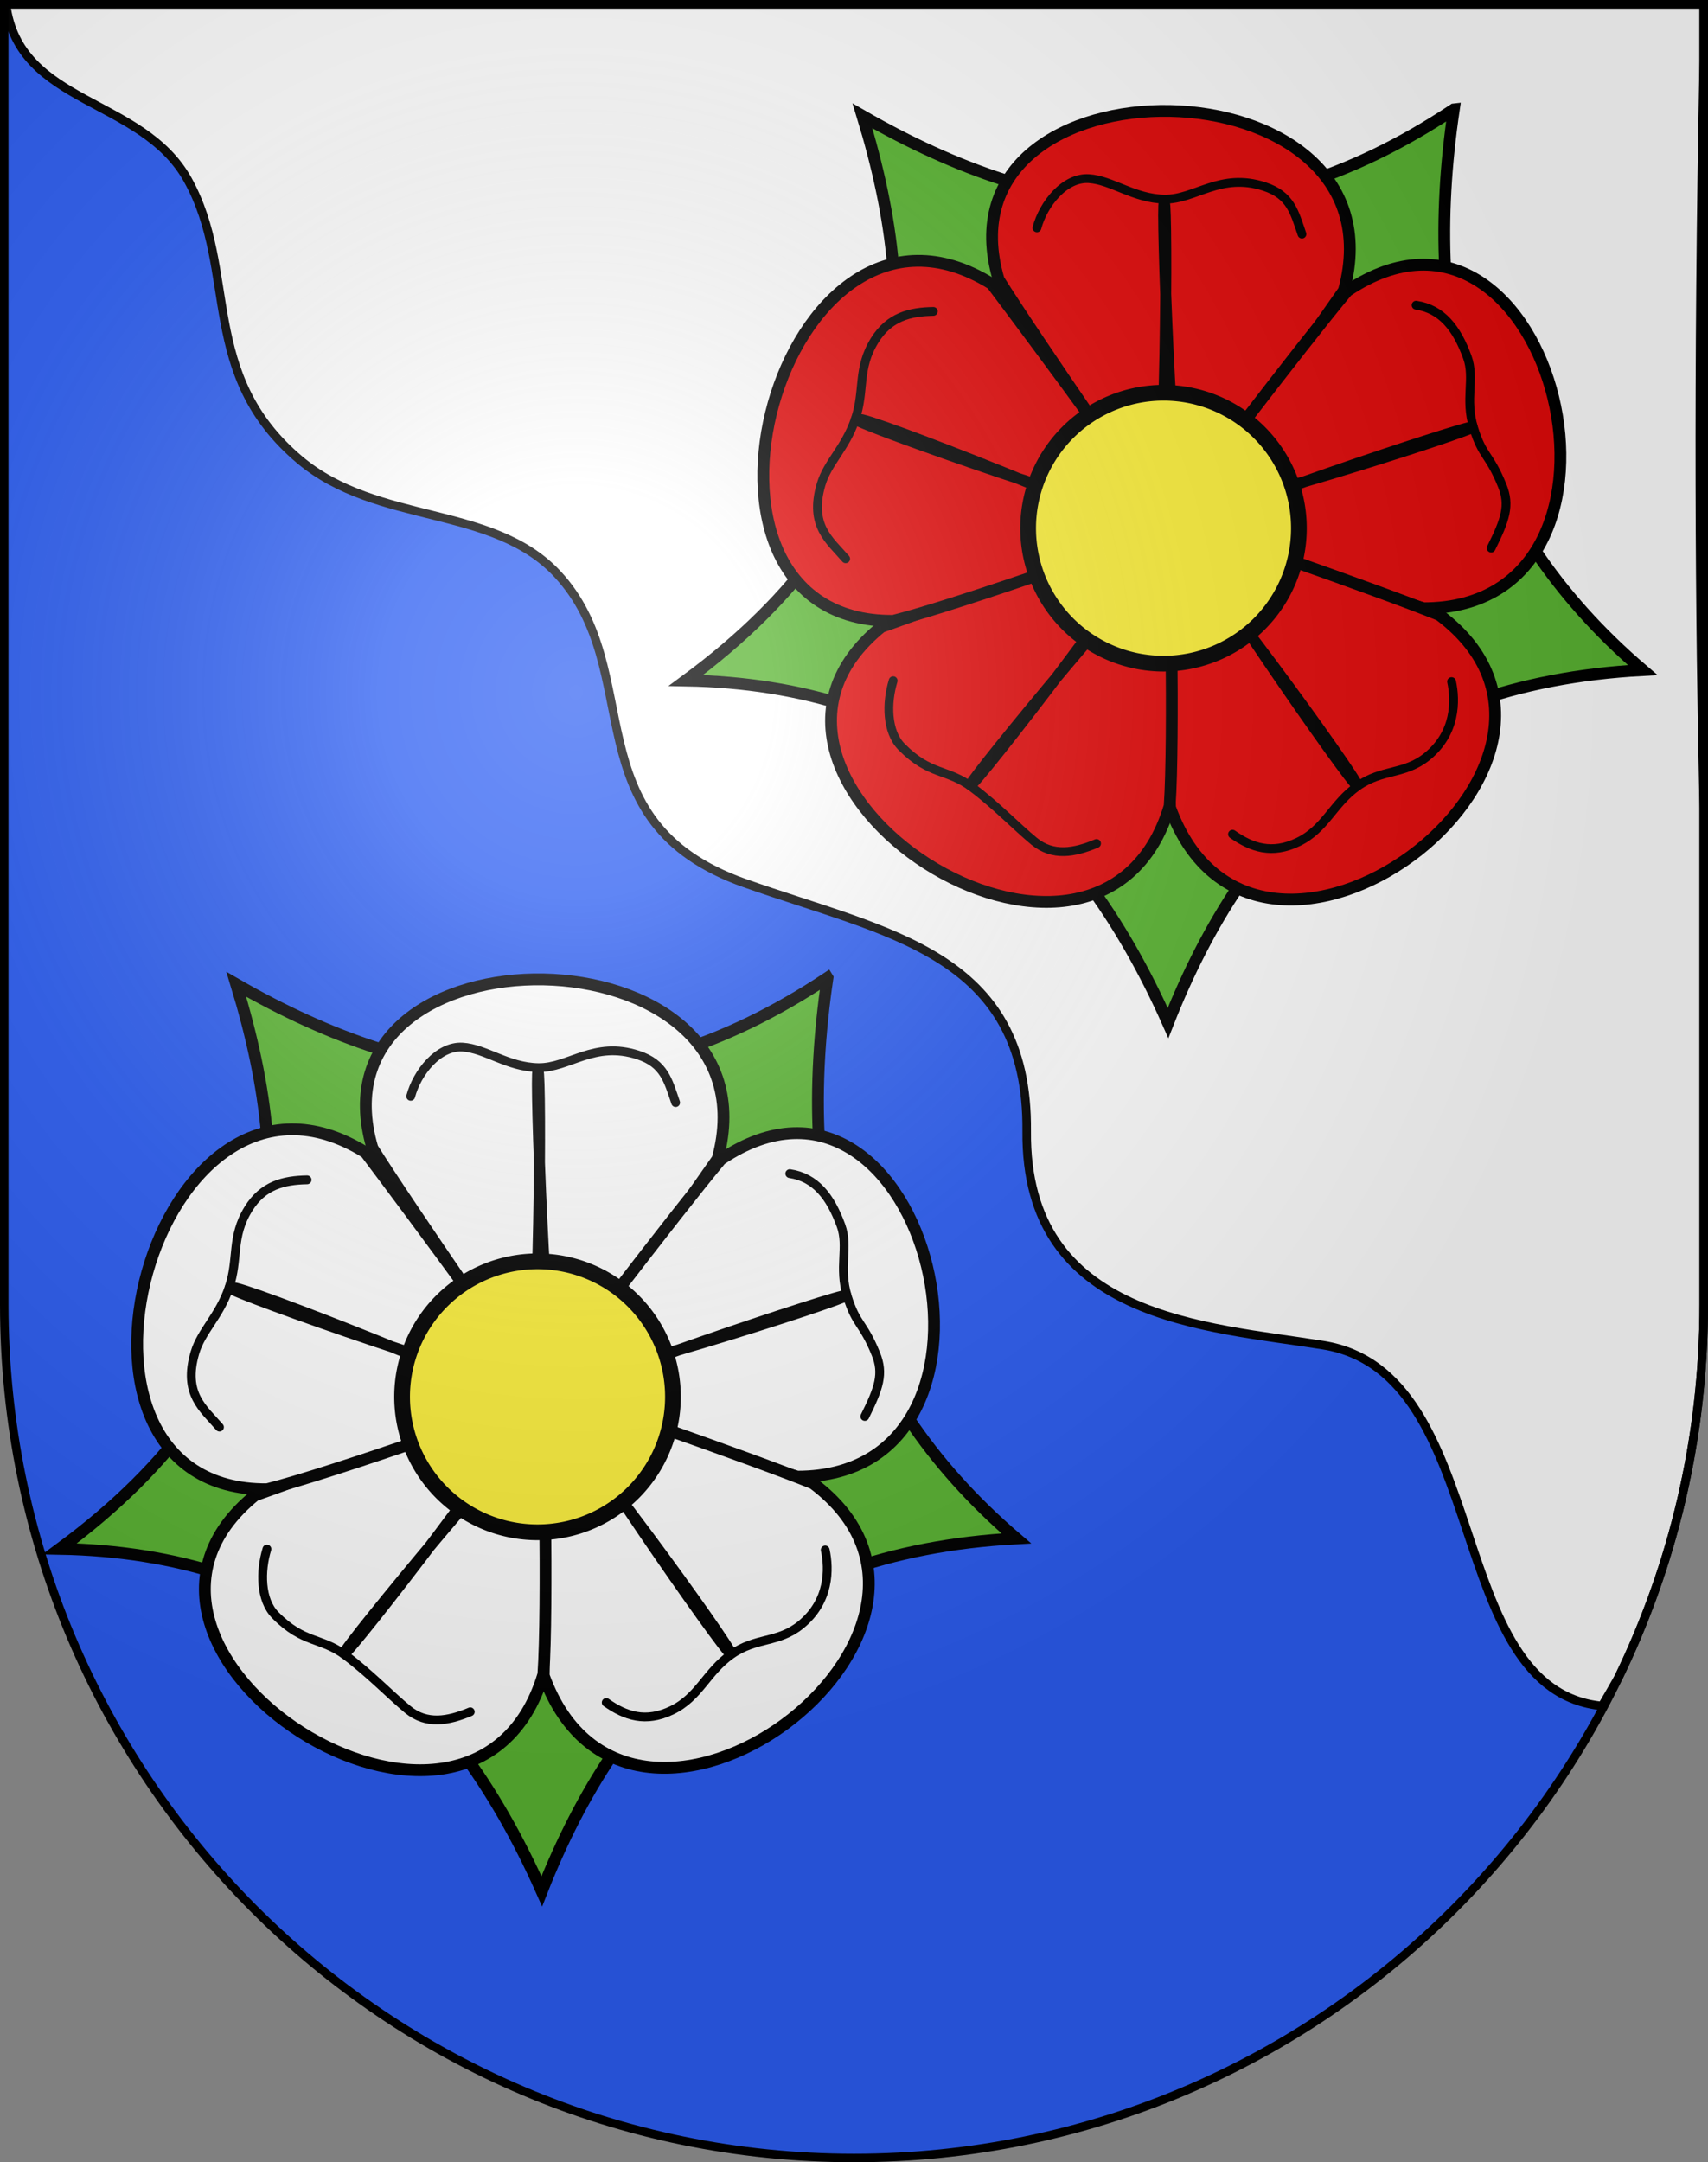 <?xml version="1.0" encoding="UTF-8"?>
<svg version="1.0" viewBox="0 0 603 763" xmlns="http://www.w3.org/2000/svg" xmlns:cc="http://web.resource.org/cc/" xmlns:dc="http://purl.org/dc/elements/1.1/" xmlns:rdf="http://www.w3.org/1999/02/22-rdf-syntax-ns#" xmlns:xlink="http://www.w3.org/1999/xlink">
<rect x="0" y="0" width="603" height="763" fill="#808080" stroke="none"/>
<defs>
<radialGradient id="a" cx="858.04" cy="579.93" r="300" gradientTransform="matrix(1.215 1.5316e-24 1.4647e-23 1.267 -839.19 -490.49)" gradientUnits="userSpaceOnUse">
<stop stop-color="#fff" stop-opacity=".314" offset="0"/>
<stop stop-color="#fff" stop-opacity=".251" offset=".19"/>
<stop stop-color="#6b6b6b" stop-opacity=".125" offset=".6"/>
<stop stop-opacity=".125" offset="1"/>
</radialGradient>
</defs>
<desc>Coat of Arms of Canton of Freiburg (Fribourg)</desc>
<path d="m1.5 1.5v458.87c0 166.31 134.31 301.13 300 301.13 165.69 0 300-134.82 300-301.13v-458.87h-600z" fill="#2b5df2"/>
<path d="m2.125 1.5c4.544 35.81 47.987 32.665 64.219 62.062 17.786 32.211 3.687 68.599 39.5 98.719 27.45 23.086 68.071 15.697 90.969 40.312 31.86 34.25 4.65 87.308 66.094 109.03 50.409 17.822 100.17 24.659 99.562 87.531-0.639 66.65 63.44 68.875 104.72 75.531 60.237 9.713 42.004 121.82 98.406 127.31 2.014-3.436 3.921-6.739 5.75-9.969 19.301-39.779 30.156-84.434 30.156-131.66v-175.22c-1.465-66.012-2.197-151.14 0-263.72v-19.938h-599.38z" fill="#fff" fill-rule="evenodd" stroke="#000" stroke-width="3.02"/>
<g>
<g transform="matrix(1.39 0 0 1.39 14.889 28.084)">
<path transform="matrix(.279 0 0 .279 150.92 5.106)" d="m530 390a50 50 0 1 1-100 0 50 50 0 1 1 100 0z" fill="none" stroke="#333" stroke-linecap="round" stroke-linejoin="round"/>
<path transform="matrix(.279 0 0 .279 150.92 5.106)" d="m775 390a295 295 0 1 1-590 0 295 295 0 1 1 590 0z" fill="none" stroke="#333" stroke-linecap="round" stroke-linejoin="round"/>
<path d="m358.54 7.575c-8.192 55.504 3.56 104.36 47.967 142.33-65.364 3.542-100.51 38.678-120.55 89.601-23.847-53.722-62.504-85.863-122.47-86.955 58.285-42.966 60.455-92.167 44.857-143.34 47.334 27.208 96.68 33.973 150.19-1.635z" fill="#5ab532" stroke="#000" stroke-linecap="round" stroke-width="3"/>
<path d="m330.63 53.547c-8.861 12.675-43.472 61.951-44.639 60.44-3.076-3.985-33.945-48.647-43.059-63.205-17.17-58.216 103.91-56.903 87.697 2.765z" fill="#e20909" stroke="#000" stroke-linecap="round" stroke-width="3"/>
<path d="m350.89 134.22c-14.868-4.534-67.336-18.478-66.259-20.054 2.839-4.157 35.776-47.317 46.806-60.483 52.36-35.287 80.784 80.519 19.453 80.537z" fill="#e20909" stroke="#000" stroke-linecap="round" stroke-width="3"/>
<path d="m286.46 184.79c-0.281-15.463-1.446-73.651 0.386-73.114 4.831 1.416 52.106 17.823 68.036 24.245 49.92 37.445-46.421 109.45-68.422 48.869z" fill="#e20909" stroke="#000" stroke-linecap="round" stroke-width="3"/>
<path d="m213.14 138.94c14.62-5.046 73.122-27.356 73.177-25.448 0.146 5.032 1.239 53.778 0.054 70.913-18.214 60.623-121.63-6.259-73.231-45.465z" fill="#e20909" stroke="#000" stroke-linecap="round" stroke-width="3"/>
<path d="m241.2 51.889c9.317 12.345 46.243 61.88 44.445 62.522-4.74 1.694-52.805 18.832-69.467 23-60.994 0.491-28.531-118.85 25.022-85.522z" fill="#e20909" stroke="#000" stroke-linecap="round" stroke-width="3"/>
<path d="m206.79 86.296c0 1.117 72.256 26.676 75.608 24.162 3.073-2.514 3.442-79.19 2.604-79.19s1.964 74.885 4.478 77.678c2.514 3.073 74.014-19.857 73.735-20.695s-70.892 22.634-72.289 25.986c-1.117 3.352 42.121 65.355 42.959 64.796s-42.105-60.278-46.295-59.998c-3.492 0-52.309 59.16-51.75 59.998 0.838 0.559 46.944-58.939 45.547-62.291-1.117-3.352-73.48-31.844-74.039-30.447h-0.559z" fill="#e20909" stroke="#000" stroke-linecap="round" stroke-linejoin="round" stroke-width="2.793"/>
<path transform="matrix(.251 0 0 .251 164.33 16)" d="m617 390a137 137 0 1 1-274 0 137 137 0 1 1 274 0z" fill="#fcef3c" stroke="#000" stroke-width="15.911"/>
<path d="m252.66 37.644c1.609-6.032 7.007-12.871 13.178-12.497 5.795 0.351 11.511 5.099 19.254 5.212s14.139-6.869 25.342-3.202c6.65 2.177 7.606 6.474 9.536 12.079" fill="none" stroke="#000" stroke-linecap="round" stroke-width="2.235"/>
<path d="m348.96 57.271c6.535 0.99 10.326 5.828 13.009 13.19 1.988 5.455-0.678 10.575 1.607 17.974 2.285 7.399 3.976 6.531 7.259 14.641 2.025 5.003 0.796 8.628-2.81 15.864" fill="none" stroke="#000" stroke-linecap="round" stroke-width="2.235"/>
<path d="m357.97 152.83c1.044 4.813 1.147 13.038-6.195 19.005-5.807 4.719-11.333 3.077-17.664 7.536-6.331 4.46-8.142 10.809-15.091 14.165-6.701 3.236-11.83 1.435-16.686-1.965" fill="none" stroke="#000" stroke-linecap="round" stroke-width="2.235"/>
<path d="m267.8 193.93c-5.661 2.367-11.105 3.345-15.878-0.585-4.482-3.691-9.624-9.098-15.822-13.741-6.198-4.643-10.644-2.921-17.835-10.227-3.786-3.847-3.858-11.104-2.125-16.773" fill="none" stroke="#000" stroke-linecap="round" stroke-width="2.235"/>
<path d="m204.08 121.65c-4-4.653-9.338-8.393-6.237-18.895 1.644-5.568 6.163-9.193 8.664-16.522 2.501-7.329 0.446-12.771 4.926-20.012 3.716-6.006 8.979-7.267 14.906-7.37" fill="none" stroke="#000" stroke-linecap="round" stroke-width="2.235"/>
</g>
<g transform="translate(.876)">
<path transform="matrix(.388 0 0 .388 2.741 341.65)" d="m530 390a50 50 0 1 1-100 0 50 50 0 1 1 100 0z" fill="none" stroke="#333" stroke-linecap="round" stroke-linejoin="round"/>
<path transform="matrix(.388 0 0 .388 2.741 341.65)" d="m775 390a295 295 0 1 1-590 0 295 295 0 1 1 590 0z" fill="none" stroke="#333" stroke-linecap="round" stroke-linejoin="round"/>
<path d="m291.26 345.08c-11.383 77.131 4.947 145.02 66.658 197.79-90.832 4.922-139.67 53.748-167.52 124.51-33.138-74.654-86.858-119.32-170.19-120.84 80.996-59.708 84.011-128.08 62.335-199.2 65.778 37.81 134.35 47.21 208.71-2.272z" fill="#5ab532" stroke="#000" stroke-linecap="round" stroke-width="4.169"/>
<path d="m252.47 408.97c-12.314 17.614-60.411 86.09-62.032 83.99-4.274-5.538-47.172-67.602-59.836-87.833-23.86-80.9 144.4-79.074 121.87 3.843z" fill="#fff" stroke="#000" stroke-linecap="round" stroke-width="4.169"/>
<path d="m280.63 521.07c-20.661-6.3-93.572-25.678-92.076-27.869 3.946-5.776 49.716-65.753 65.043-84.049 72.762-49.036 112.26 111.89 27.033 111.92z" fill="#fff" stroke="#000" stroke-linecap="round" stroke-width="4.169"/>
<path d="m191.09 591.34c-0.391-21.488-2.01-102.35 0.536-101.6 6.713 1.968 72.409 24.768 94.546 33.692 69.372 52.035-64.508 152.1-95.082 67.911z" fill="#fff" stroke="#000" stroke-linecap="round" stroke-width="4.169"/>
<path d="m89.198 527.64c20.316-7.012 101.61-38.015 101.69-35.363 0.203 6.992 1.721 74.733 0.075 98.544-25.31 84.245-169.02-8.697-101.77-63.18z" fill="#fff" stroke="#000" stroke-linecap="round" stroke-width="4.169"/>
<path d="m128.2 406.67c12.947 17.155 64.261 85.99 61.763 86.883-6.587 2.354-73.381 26.169-96.535 31.961-84.76 0.683-39.648-165.16 34.772-118.84z" fill="#fff" stroke="#000" stroke-linecap="round" stroke-width="4.169"/>
<path d="m80.375 454.48c0 1.553 100.41 37.07 105.07 33.577 4.27-3.494 4.784-110.05 3.619-110.05-1.165 0 2.729 104.06 6.222 107.95 3.494 4.27 102.85-27.594 102.47-28.759-0.388-1.165-98.515 31.453-100.46 36.111-1.553 4.658 58.534 90.82 59.698 90.044 1.165-0.776-58.511-83.764-64.333-83.376-4.852 0-72.69 82.212-71.914 83.376 1.165 0.776 65.235-81.904 63.294-86.562-1.553-4.658-102.11-44.251-102.89-42.31h-0.776z" fill="#e20909" stroke="#000" stroke-linecap="round" stroke-linejoin="round" stroke-width="3.882"/>
<path transform="matrix(.349 0 0 .349 21.373 356.79)" d="m617 390a137 137 0 1 1-274 0 137 137 0 1 1 274 0z" fill="#fcef3c" stroke="#000" stroke-width="15.911"/>
<path d="m144.12 386.87c2.236-8.383 9.737-17.887 18.313-17.367 8.053 0.488 15.997 7.086 26.757 7.243 10.76 0.158 19.649-9.546 35.216-4.45 9.241 3.025 10.57 8.997 13.252 16.786" fill="none" stroke="#000" stroke-linecap="round" stroke-width="3.105"/>
<path d="m277.95 414.14c9.082 1.375 14.35 8.098 18.078 18.329 2.763 7.58-0.942 14.695 2.233 24.977 3.175 10.282 5.525 9.076 10.087 20.346 2.814 6.952 1.106 11.99-3.905 22.045" fill="none" stroke="#000" stroke-linecap="round" stroke-width="3.105"/>
<path d="m290.46 546.94c1.451 6.689 1.594 18.118-8.609 26.41-8.069 6.558-15.748 4.276-24.546 10.473-8.798 6.197-11.314 15.021-20.971 19.684-9.313 4.497-16.44 1.994-23.188-2.731" fill="none" stroke="#000" stroke-linecap="round" stroke-width="3.105"/>
<path d="m165.15 604.05c-7.867 3.289-15.432 4.649-22.065-0.813-6.228-5.129-13.374-12.643-21.987-19.095-8.612-6.452-14.792-4.059-24.785-14.212-5.261-5.345-5.362-15.431-2.953-23.309" fill="none" stroke="#000" stroke-linecap="round" stroke-width="3.105"/>
<path d="m76.61 503.6c-5.559-6.466-12.976-11.663-8.667-26.257 2.285-7.738 8.564-12.775 12.039-22.96s0.62-17.747 6.846-27.809c5.165-8.346 12.478-10.098 20.715-10.242" fill="none" stroke="#000" stroke-linecap="round" stroke-width="3.105"/>
</g>
</g>
<g>
<path d="m1.5 1.5v458.87c0 166.31 134.31 301.13 300 301.13 165.69 0 300-134.82 300-301.13v-458.87h-600z" fill="url(#a)"/>
<path d="m1.5 1.5v458.87c0 166.31 134.31 301.13 300 301.13 165.69 0 300-134.82 300-301.13v-458.87h-600z" fill="none" stroke="#000" stroke-width="3"/>
</g>
</svg>
